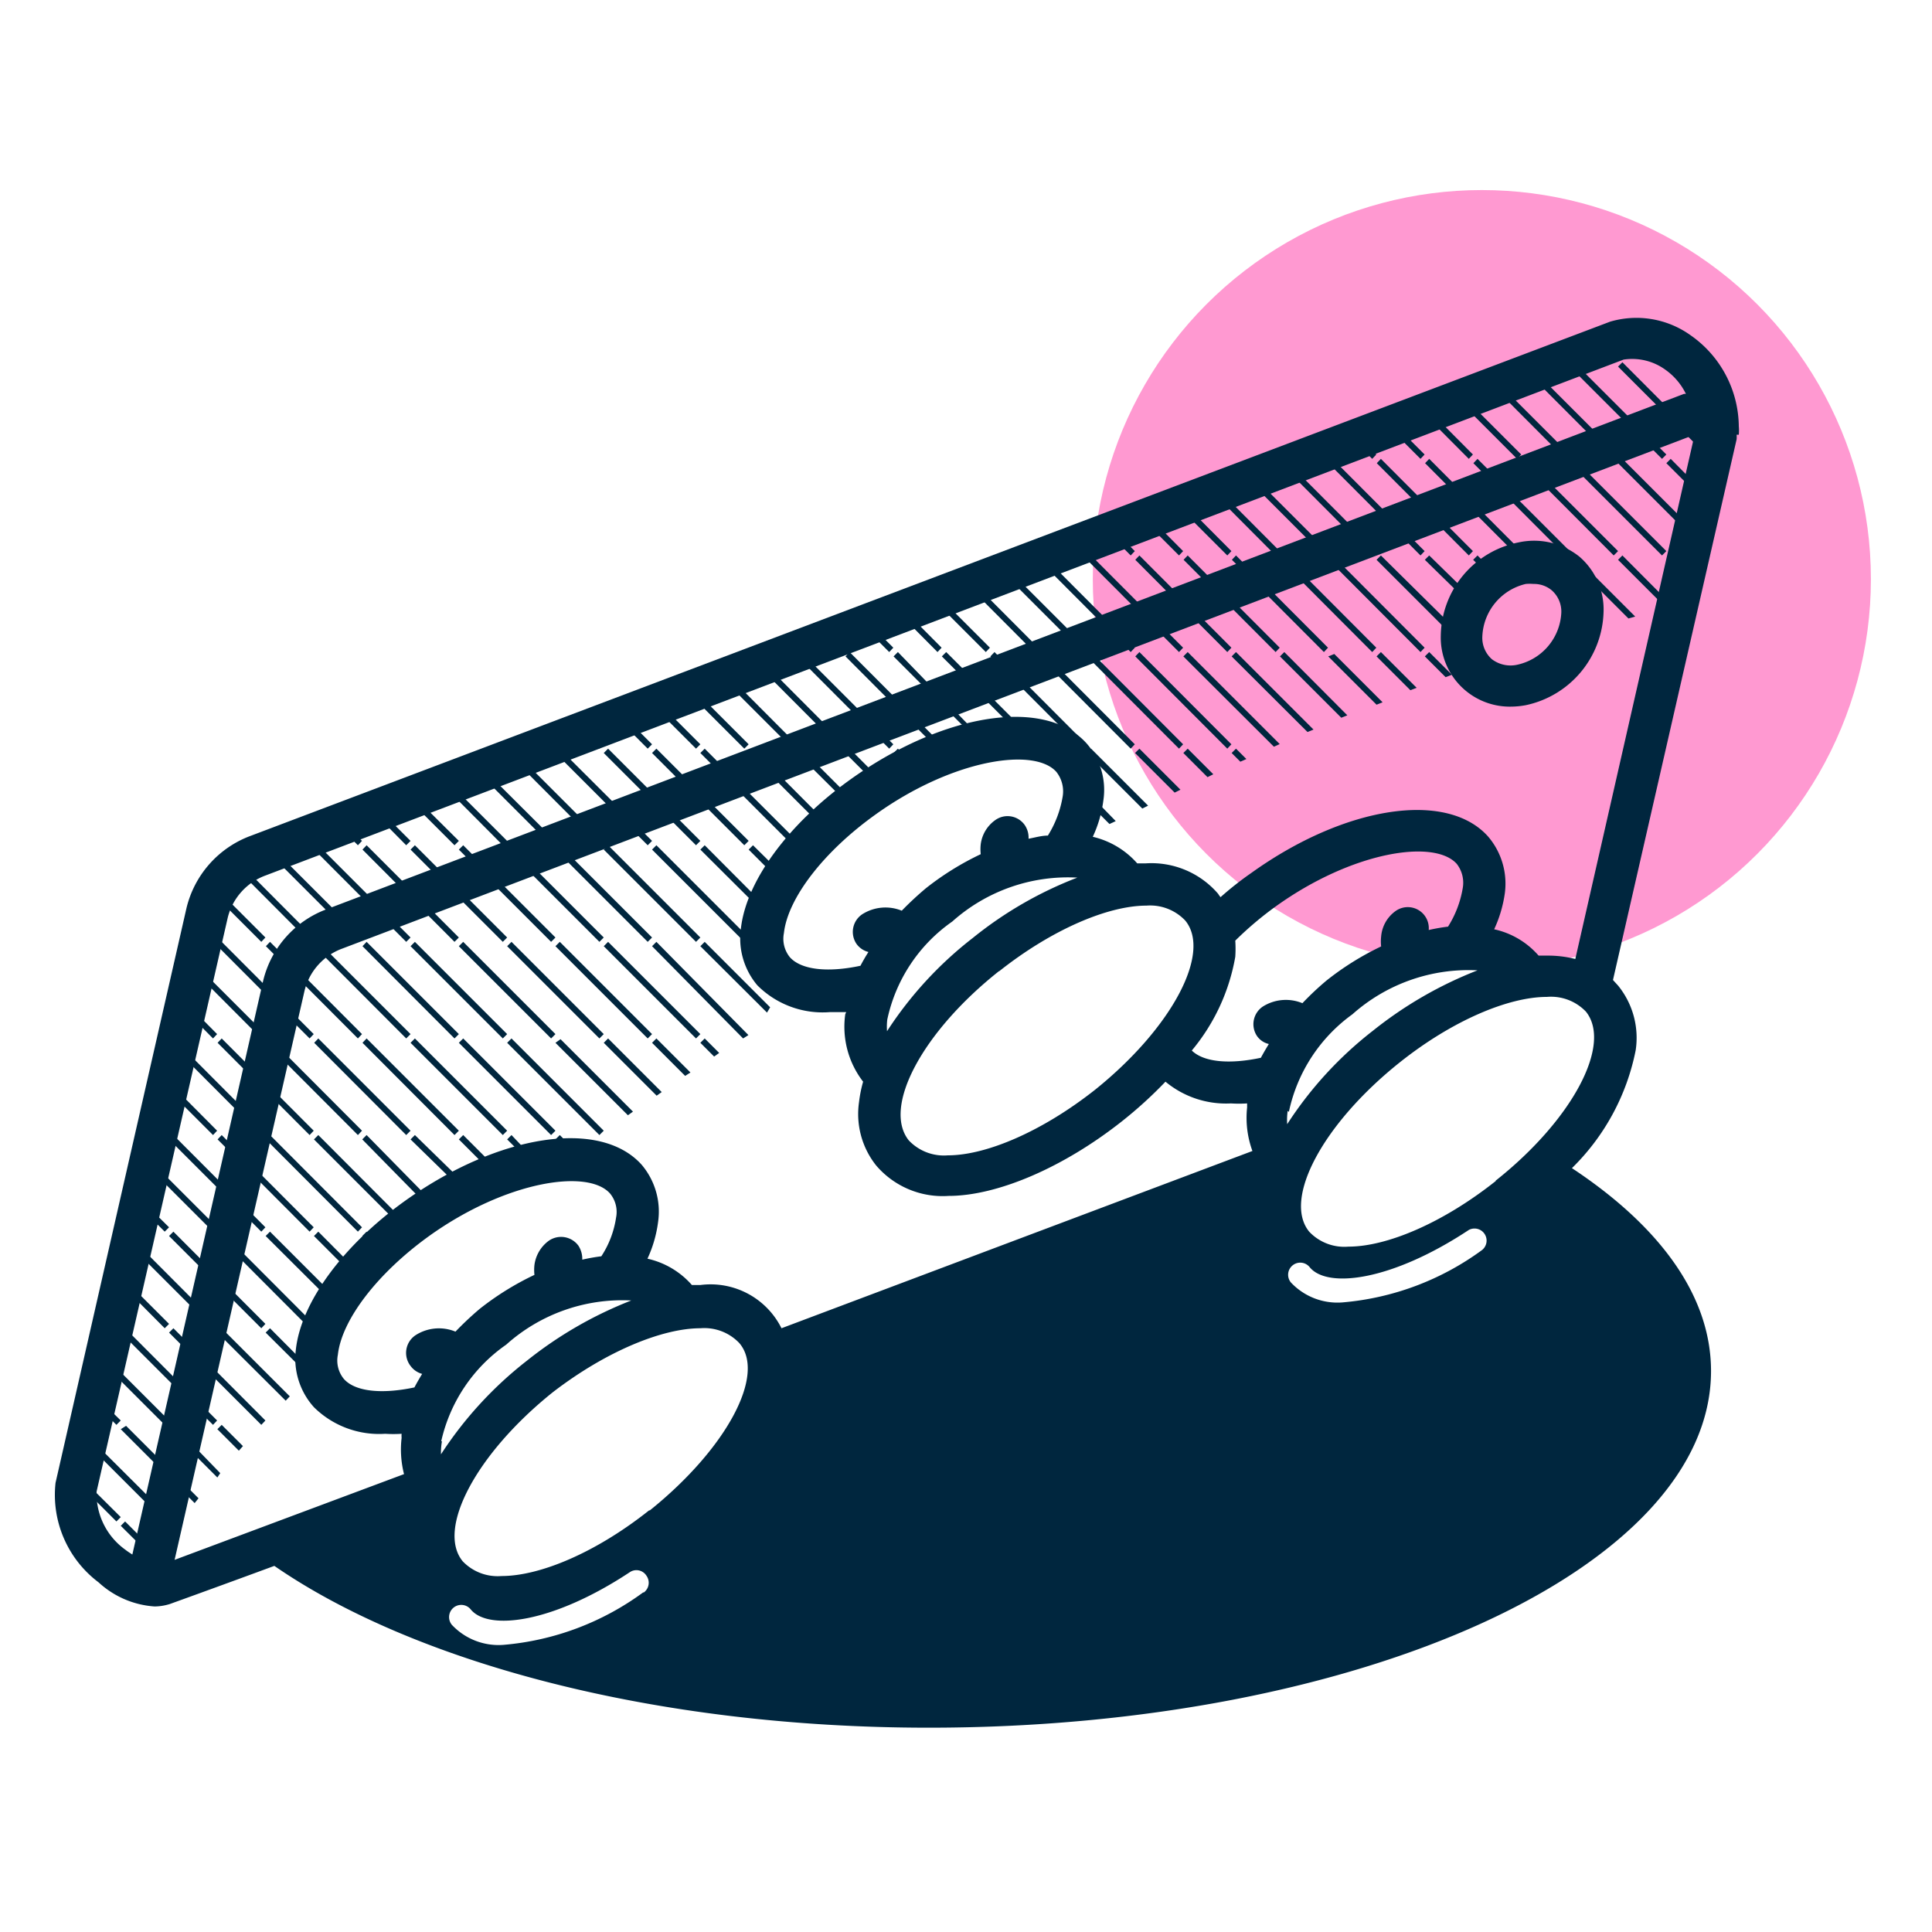 <svg id="Layer_1" data-name="Layer 1" xmlns="http://www.w3.org/2000/svg" viewBox="0 0 80 80"><title>popmini-stand-icon</title><circle cx="61.36" cy="23.98" r="16.11" style="fill:#ff99d1"/><path d="M62.54,29.26a3.47,3.47,0,0,0,.64-.06,4.06,4.06,0,0,0,3.22-3.86,2.88,2.88,0,0,0-1-2.29,3,3,0,0,0-2.52-.59,4,4,0,0,0-3.22,3.86,2.86,2.86,0,0,0,2.91,2.94Zm.64-5.08a1.87,1.87,0,0,1,.32,0,1.14,1.14,0,0,1,.75.26,1.17,1.17,0,0,1,.4.94,2.32,2.32,0,0,1-1.8,2.14,1.28,1.28,0,0,1-1.07-.22,1.18,1.18,0,0,1-.4-.94A2.33,2.33,0,0,1,63.18,24.18Z" style="fill:#00263e"/><polygon points="9.01 43.18 12.82 47 12.99 46.82 9.18 43 9.01 43.18" style="fill:#00263e"/><polygon points="9.01 39.18 12.82 43 12.99 42.82 9.18 39 9.01 39.18" style="fill:#00263e"/><polygon points="14.99 46.82 11.18 43 11.01 43.18 14.82 47 14.99 46.82" style="fill:#00263e"/><polygon points="14.99 50.82 11.18 47 11.01 47.18 14.82 51 14.99 50.82" style="fill:#00263e"/><path d="M13.82,53.64,11.18,51l-.18.18,2.68,2.67Z" style="fill:#00263e"/><path d="M13,55.18l0,0a.14.14,0,0,1,0-.06Z" style="fill:#00263e"/><path d="M13.18,51l-.18.18,1.53,1.53c.05-.07.11-.13.16-.19Z" style="fill:#00263e"/><polygon points="9.01 47.18 12.82 51 12.99 50.82 9.18 47 9.01 47.18" style="fill:#00263e"/><polygon points="11.01 39.18 14.82 43 14.99 42.82 11.18 39 11.01 39.18" style="fill:#00263e"/><polygon points="13.01 39.18 16.82 43 17 42.82 13.18 39 13.01 39.18" style="fill:#00263e"/><polygon points="17 46.82 13.18 43 13.01 43.18 16.82 47 17 46.82" style="fill:#00263e"/><path d="M15,47.18,17.77,50l.22-.14L15.18,47Z" style="fill:#00263e"/><path d="M15.18,51l-.18.18.51.51.18-.18Z" style="fill:#00263e"/><path d="M13,47.18l3.59,3.59.2-.15L13.18,47Z" style="fill:#00263e"/><path d="M17,47.18l2.05,2,.24-.12L17.18,47Z" style="fill:#00263e"/><path d="M19,47.18l1.44,1.44.27-.09L19.18,47Z" style="fill:#00263e"/><polygon points="15.01 43.18 18.82 47 19 46.82 15.18 43 15.01 43.18" style="fill:#00263e"/><polygon points="17 39.18 20.82 43 21 42.82 17.18 39 17 39.18" style="fill:#00263e"/><polygon points="15.01 39.18 18.82 43 19 42.82 15.18 39 15.01 39.18" style="fill:#00263e"/><polygon points="21 46.82 17.18 43 17 43.18 20.82 47 21 46.82" style="fill:#00263e"/><polygon points="27 42.82 23.18 39 23 39.18 26.82 43 27 42.82" style="fill:#00263e"/><polygon points="29 34.82 25.18 31 25 31.18 28.82 35 29 34.82" style="fill:#00263e"/><path d="M21.18,47l-.18.18,1,1,.3,0Z" style="fill:#00263e"/><path d="M31.92,37.74l-.13-.12L29.18,35l-.18.18L31.83,38C31.85,37.92,31.89,37.83,31.92,37.74Z" style="fill:#00263e"/><polygon points="27 30.82 26.06 29.88 25.81 29.99 26.82 31 27 30.82" style="fill:#00263e"/><polygon points="27 34.82 23.21 31.04 23.11 31.08 23 31.18 26.82 35 27 34.82" style="fill:#00263e"/><polygon points="23 34.82 20.36 32.19 20.11 32.29 22.82 35 23 34.82" style="fill:#00263e"/><polygon points="19 34.82 17.51 33.34 17.26 33.44 18.82 35 19 34.82" style="fill:#00263e"/><polygon points="21 34.82 18.94 32.76 18.69 32.86 20.82 35 21 34.82" style="fill:#00263e"/><polygon points="31 38.82 27.18 35 27 35.18 30.82 39 31 38.82" style="fill:#00263e"/><polygon points="25 34.82 21.79 31.61 21.54 31.71 24.82 35 25 34.82" style="fill:#00263e"/><polygon points="25 30.82 24.64 30.46 24.39 30.56 24.82 31 25 30.82" style="fill:#00263e"/><polygon points="19 39.18 22.82 43 23 42.82 19.18 39 19 39.18" style="fill:#00263e"/><polygon points="21 43.18 24.82 47 25 46.82 21.18 43 21 43.18" style="fill:#00263e"/><polygon points="25 42.82 21.18 39 21 39.18 24.82 43 25 42.82" style="fill:#00263e"/><polygon points="29 38.82 25.18 35 25 35.18 28.82 39 29 38.82" style="fill:#00263e"/><path d="M23.9,47.72,23.18,47l-.18.18.7.69Z" style="fill:#00263e"/><polygon points="21 35.18 24.82 39 25 38.82 21.18 35 21 35.18" style="fill:#00263e"/><polygon points="23 38.82 19.18 35 19 35.18 22.82 39 23 38.82" style="fill:#00263e"/><polygon points="27 38.82 23.18 35 23 35.18 26.82 39 27 38.82" style="fill:#00263e"/><polygon points="19 43.18 22.82 47 23 46.82 19.18 43 19 43.18" style="fill:#00263e"/><polygon points="34.99 26.82 34.61 26.43 34.36 26.53 34.82 27 34.99 26.82" style="fill:#00263e"/><polygon points="58.99 22.82 55.18 19 55.01 19.18 58.82 23 58.99 22.82" style="fill:#00263e"/><polygon points="54.99 18.82 54.55 18.38 54.3 18.48 54.82 19 54.99 18.82" style="fill:#00263e"/><polygon points="56.99 22.82 53.18 19 53.01 19.18 56.82 23 56.99 22.82" style="fill:#00263e"/><polygon points="56.99 18.82 55.98 17.8 55.73 17.9 56.82 19 56.99 18.82" style="fill:#00263e"/><polygon points="58.99 18.82 57.4 17.23 57.15 17.33 58.82 19 58.99 18.82" style="fill:#00263e"/><polygon points="56.99 26.82 53.18 23 53.01 23.18 56.82 27 56.99 26.82" style="fill:#00263e"/><polygon points="49.01 23.18 52.82 27 52.99 26.82 49.18 23 49.01 23.18" style="fill:#00263e"/><polygon points="54.99 22.82 51.7 19.53 51.45 19.63 54.82 23 54.99 22.82" style="fill:#00263e"/><polygon points="60.99 18.82 58.83 16.65 58.58 16.75 60.82 19 60.99 18.82" style="fill:#00263e"/><polygon points="54.99 26.82 51.18 23 51.01 23.18 54.82 27 54.99 26.82" style="fill:#00263e"/><polygon points="52.99 22.82 50.28 20.1 50.03 20.2 52.82 23 52.99 22.82" style="fill:#00263e"/><polygon points="67 14.82 65.95 13.78 65.7 13.88 66.82 15 67 14.82" style="fill:#00263e"/><polygon points="65 14.82 64.53 14.35 64.28 14.45 64.82 15 65 14.82" style="fill:#00263e"/><polygon points="69 18.82 65.18 15 65 15.18 68.82 19 69 18.82" style="fill:#00263e"/><polygon points="69 14.82 68.29 14.11 67.75 13.92 68.82 15 69 14.82" style="fill:#00263e"/><polygon points="65 18.82 61.68 15.5 61.43 15.6 64.82 19 65 18.82" style="fill:#00263e"/><polygon points="63.01 19.18 66.82 23 67 22.82 63.18 19 63.01 19.18" style="fill:#00263e"/><polygon points="67 18.82 63.18 15 63.01 15.18 66.82 19 67 18.82" style="fill:#00263e"/><polygon points="62.99 18.82 60.25 16.08 60 16.18 62.82 19 62.99 18.82" style="fill:#00263e"/><polygon points="69 22.82 65.18 19 65 19.18 68.82 23 69 22.82" style="fill:#00263e"/><polygon points="36.99 26.82 36.03 25.86 35.78 25.96 36.82 27 36.99 26.82" style="fill:#00263e"/><polygon points="21 38.82 17.18 35 17 35.18 20.82 39 21 38.82" style="fill:#00263e"/><polygon points="50.99 22.82 48.86 20.68 48.6 20.78 50.82 23 50.99 22.82" style="fill:#00263e"/><polygon points="38.99 26.82 37.46 25.28 37.21 25.38 38.82 27 38.99 26.82" style="fill:#00263e"/><polygon points="32.99 30.82 30.34 28.16 30.08 28.26 32.82 31 32.99 30.82" style="fill:#00263e"/><polygon points="7 51.18 10.82 55 10.99 54.82 7.18 51 7 51.18" style="fill:#00263e"/><polygon points="34.99 30.82 31.76 27.58 31.51 27.68 34.82 31 34.99 30.82" style="fill:#00263e"/><polygon points="31 34.82 27.18 31 27 31.18 30.82 35 31 34.82" style="fill:#00263e"/><polygon points="12.99 54.82 9.18 51 9.01 51.18 12.82 55 12.99 54.82" style="fill:#00263e"/><polygon points="29 30.82 27.49 29.31 27.23 29.41 28.82 31 29 30.82" style="fill:#00263e"/><polygon points="31 30.82 28.91 28.73 28.66 28.84 30.82 31 31 30.82" style="fill:#00263e"/><polygon points="40.99 26.82 38.88 24.71 38.63 24.81 40.82 27 40.99 26.82" style="fill:#00263e"/><polygon points="46.99 22.82 46.01 21.83 45.76 21.93 46.82 23 46.99 22.82" style="fill:#00263e"/><polygon points="48.99 26.82 45.18 23 45.01 23.18 48.82 27 48.99 26.82" style="fill:#00263e"/><polygon points="50.99 26.82 47.18 23 47.01 23.18 50.82 27 50.99 26.82" style="fill:#00263e"/><polygon points="48.99 22.82 47.43 21.25 47.18 21.36 48.82 23 48.99 22.82" style="fill:#00263e"/><polygon points="42.99 26.82 40.31 24.13 40.06 24.23 42.82 27 42.99 26.82" style="fill:#00263e"/><polygon points="43.01 27.18 46.82 31 46.99 30.82 43.18 27 43.01 27.18" style="fill:#00263e"/><polygon points="44.99 22.82 44.58 22.41 44.33 22.51 44.82 23 44.99 22.82" style="fill:#00263e"/><polygon points="44.99 26.82 41.73 23.56 41.48 23.66 44.82 27 44.99 26.82" style="fill:#00263e"/><polygon points="46.99 26.82 43.18 23 43.01 23.18 46.82 27 46.99 26.82" style="fill:#00263e"/><path d="M45,31.18l2.3,2.3.24-.12L45.18,31Z" style="fill:#00263e"/><path d="M44.94,33.12l1,1L46.2,34,45,32.77C45,32.88,45,33,44.94,33.12Z" style="fill:#00263e"/><path d="M47,31.18l1.64,1.64.24-.12L47.18,31Z" style="fill:#00263e"/><polygon points="41.18 27 41.01 27.18 44.82 31 44.99 30.82 41.18 27" style="fill:#00263e"/><path d="M44.56,34.51l.14,0-.1-.11Z" style="fill:#00263e"/><path d="M51,27.18l3.14,3.13.25-.1L51.18,27Z" style="fill:#00263e"/><path d="M39,27.18l3.57,3.56.4.05L39.18,27Z" style="fill:#00263e"/><path d="M49,31.18l1,1,.24-.12L49.18,31Z" style="fill:#00263e"/><path d="M49,27.18l3.75,3.74.24-.11L49.18,27Z" style="fill:#00263e"/><polygon points="17 34.82 16.09 33.91 15.84 34.01 16.82 35 17 34.82" style="fill:#00263e"/><polygon points="47.01 27.18 50.82 31 50.99 30.82 47.18 27 47.01 27.18" style="fill:#00263e"/><polygon points="45.01 27.18 48.82 31 48.99 30.82 45.18 27 45.01 27.18" style="fill:#00263e"/><path d="M35,31.18l.82.82.7.7.22-.14L35.18,31Z" style="fill:#00263e"/><path d="M31.18,31l-.18.18,2.41,2.41.86.86.19-.17-.87-.86Z" style="fill:#00263e"/><path d="M33.18,31l-.18.18,1.51,1.5.84.85.2-.16-.83-.83Z" style="fill:#00263e"/><path d="M33,35.18l.3.3c.05-.07.11-.13.16-.19L33.18,35Z" style="fill:#00263e"/><polygon points="35.01 27.18 38.82 31 38.99 30.82 35.18 27 35.01 27.18" style="fill:#00263e"/><path d="M37,27.18l3.72,3.72.24,0,0,0L37.18,27Z" style="fill:#00263e"/><path d="M39,31.18l.18.18.26-.1L39.18,31Z" style="fill:#00263e"/><path d="M37,31.18l.79.79.24-.12L37.18,31Z" style="fill:#00263e"/><polygon points="33.17 27.01 33.01 27.18 36.82 31 36.99 30.82 33.18 27.01 33.17 27.01" style="fill:#00263e"/><polygon points="69 23.18 69.92 24.1 69.95 23.78 69.18 23 69 23.18" style="fill:#00263e"/><path d="M67,23.18l2,2,.28-.07L67.18,23Z" style="fill:#00263e"/><path d="M65,23.18l2.43,2.43.28-.08L65.18,23Z" style="fill:#00263e"/><path d="M63,23.18l.15.15a1.84,1.84,0,0,1,.33,0l-.3-.3Z" style="fill:#00263e"/><polygon points="61.01 19.18 64.82 23 65 22.82 61.18 19 61.01 19.18" style="fill:#00263e"/><polygon points="29.18 31 29 31.18 32.52 34.7 32.82 35 32.99 34.82 32.67 34.49 29.18 31" style="fill:#00263e"/><path d="M65.52,25.7l.35.35.28-.08-.6-.6C65.55,25.48,65.53,25.59,65.52,25.7Z" style="fill:#00263e"/><polygon points="67 19.18 70.1 22.28 70.13 21.95 67.18 19 67 19.18" style="fill:#00263e"/><polygon points="69.18 15 69 15.18 70.64 16.82 70.67 16.5 69.18 15" style="fill:#00263e"/><polygon points="67 15.18 70.46 18.64 70.49 18.32 67.18 15 67 15.18" style="fill:#00263e"/><polygon points="69 19.18 70.28 20.46 70.31 20.14 69.18 19 69 19.18" style="fill:#00263e"/><polygon points="57.01 19.18 60.82 23 60.99 22.82 57.18 19 57.01 19.18" style="fill:#00263e"/><path d="M59,27.18l.86.86.26-.1L59.18,27Z" style="fill:#00263e"/><polygon points="59.01 19.18 62.82 23 62.99 22.82 59.18 19 59.01 19.18" style="fill:#00263e"/><polygon points="55.01 23.18 58.82 27 58.99 26.82 55.18 23 55.01 23.18" style="fill:#00263e"/><path d="M55,27.18l2,2,.25-.1-2-2Z" style="fill:#00263e"/><path d="M57,27.18l1.4,1.4.26-.1L57.18,27Z" style="fill:#00263e"/><path d="M53,27.18l2.54,2.54.25-.1L53.18,27Z" style="fill:#00263e"/><path d="M61,23.18l.77.76.2-.15L61.18,23Z" style="fill:#00263e"/><path d="M59,23.18,60.86,25a1.71,1.71,0,0,1,.13-.23L59.18,23Z" style="fill:#00263e"/><path d="M57.18,23l-.18.18,3.57,3.57a2.58,2.58,0,0,1,0-.4Z" style="fill:#00263e"/><path d="M51,31.18l.36.36.25-.11L51.18,31Z" style="fill:#00263e"/><polygon points="8.99 50.82 6.43 48.26 6.37 48.55 8.82 51 8.99 50.82" style="fill:#00263e"/><polygon points="8.99 54.82 5.71 51.53 5.65 51.83 8.82 55 8.99 54.82" style="fill:#00263e"/><polygon points="7 50.82 6.07 49.9 6.01 50.19 6.82 51 7 50.82" style="fill:#00263e"/><polygon points="7 46.82 6.8 46.62 6.73 46.91 6.82 47 7 46.82" style="fill:#00263e"/><polygon points="8.99 46.82 7.16 44.98 7.09 45.27 8.82 47 8.99 46.82" style="fill:#00263e"/><polygon points="10.99 50.82 7.18 47 7 47.18 10.82 51 10.99 50.82" style="fill:#00263e"/><polygon points="7 54.82 5.35 53.17 5.29 53.46 6.82 55 7 54.82" style="fill:#00263e"/><polygon points="7 58.82 4.63 56.45 4.56 56.74 6.82 59 7 58.82" style="fill:#00263e"/><polygon points="4.99 54.81 4.99 54.83 5 54.82 4.99 54.81" style="fill:#00263e"/><polygon points="8.99 58.82 5.18 55 5 55.18 8.82 59 8.99 58.82" style="fill:#00263e"/><polygon points="17 38.82 13.24 35.06 13.05 35.14 13.01 35.18 16.82 39 17 38.82" style="fill:#00263e"/><polygon points="14.99 34.82 14.66 34.49 14.41 34.59 14.82 35 14.99 34.82" style="fill:#00263e"/><polygon points="14.99 38.82 11.81 35.64 11.56 35.74 14.82 39 14.99 38.82" style="fill:#00263e"/><polygon points="5 58.82 4.26 58.09 4.2 58.38 4.82 59 5 58.82" style="fill:#00263e"/><polygon points="19 38.82 15.18 35 15.01 35.18 18.82 39 19 38.82" style="fill:#00263e"/><polygon points="12.99 38.82 10.39 36.21 10.14 36.31 12.82 39 12.99 38.82" style="fill:#00263e"/><polygon points="8.99 42.82 7.88 41.7 7.82 41.99 8.82 43 8.99 42.82" style="fill:#00263e"/><polygon points="10.99 42.82 8.24 40.07 8.18 40.35 10.82 43 10.99 42.82" style="fill:#00263e"/><polygon points="10.99 46.82 7.52 43.34 7.46 43.63 10.82 47 10.99 46.82" style="fill:#00263e"/><polygon points="10.99 38.82 8.96 36.79 8.9 37.08 10.82 39 10.99 38.82" style="fill:#00263e"/><polygon points="7 55.18 10.82 59 10.99 58.82 7.18 55 7 55.18" style="fill:#00263e"/><polygon points="25 39.18 28.82 43 29 42.82 25.18 39 25 39.18" style="fill:#00263e"/><path d="M27,43.18l1.37,1.37.22-.14L27.18,43Z" style="fill:#00263e"/><path d="M23,43.18l3,3,.21-.15-3-3Z" style="fill:#00263e"/><path d="M25,43.18l2.19,2.19.21-.15L25.18,43Z" style="fill:#00263e"/><path d="M29,43.18l.57.57.21-.15-.6-.6Z" style="fill:#00263e"/><path d="M29,39.18l2.76,2.75.13-.22L29.18,39Z" style="fill:#00263e"/><path d="M32.57,40.75h0l0,0Z" style="fill:#00263e"/><path d="M27,39.18,30.77,43l.22-.14L27.18,39Z" style="fill:#00263e"/><path d="M31.18,39l-.18.18,1,1a1.86,1.86,0,0,1-.25-.6Z" style="fill:#00263e"/><path d="M12.84,56.67,11.18,55l-.18.18L12.83,57l.08-.08A2,2,0,0,1,12.84,56.67Z" style="fill:#00263e"/><path d="M9,59.18l.89.89.17-.19L9.18,59Z" style="fill:#00263e"/><polygon points="3.84 60.02 6.82 63 7 62.82 3.9 59.73 3.84 60.02" style="fill:#00263e"/><path d="M7,63.18l.2.2.15-.21L7.18,63Z" style="fill:#00263e"/><path d="M5,63.18l1.39,1.38c0-.07.09-.14.14-.21L5.18,63Z" style="fill:#00263e"/><polygon points="4.07 64.25 5.21 65.39 5.42 65.25 3.18 63 4.07 64.25" style="fill:#00263e"/><path d="M5,59.18l3.06,3.06.16-.2-3-3Z" style="fill:#00263e"/><polygon points="5 62.82 3.54 61.37 3.48 61.66 4.82 63 5 62.82" style="fill:#00263e"/><path d="M9,55.18,11.83,58l.17-.18L9.18,55Z" style="fill:#00263e"/><path d="M31.18,35l-.18.18.91.91.55.55.14-.22L32,35.81Z" style="fill:#00263e"/><path d="M7,59.18l2,2L9.12,61,7.18,59Z" style="fill:#00263e"/><path d="M72,18a2,2,0,0,0,0-.35,4.65,4.65,0,0,0-2-3.77,3.85,3.85,0,0,0-3.33-.56L10.38,34.61a4.25,4.25,0,0,0-2.66,3L2.3,61.4a4.53,4.53,0,0,0,1.78,4.12,3.79,3.79,0,0,0,2.32,1,2.19,2.19,0,0,0,.63-.1s2-.72,4.33-1.58c5.79,4,15.75,6.7,27.1,6.7,17.89,0,32.39-6.62,32.39-14.77,0-3.12-2.13-6-5.76-8.4a9.38,9.38,0,0,0,2.64-4.88A3.43,3.43,0,0,0,67,40.81l-.21-.23,5.12-22.39a1.21,1.21,0,0,0,0-.19h0ZM5.48,64.37c-.09-.06-.19-.12-.29-.2A2.85,2.85,0,0,1,4,61.76L9.43,38A2.5,2.5,0,0,1,11,36.25L67.23,14.89a2.34,2.34,0,0,1,1.73.42,2.65,2.65,0,0,1,.85,1l-.08,0L13.55,37.64a4.21,4.21,0,0,0-2.66,3ZM17,56.56a.88.88,0,0,0,.48.33c-.11.18-.22.37-.32.56-1.37.29-2.46.17-2.92-.35a1.2,1.2,0,0,1-.25-1c.16-1.45,1.64-3.38,3.78-4.92,3.17-2.27,6.57-2.8,7.49-1.76a1.2,1.2,0,0,1,.25,1,4,4,0,0,1-.61,1.6,7.72,7.72,0,0,0-.79.14,1,1,0,0,0-.16-.58.89.89,0,0,0-1.23-.2,1.48,1.48,0,0,0-.59,1,1.88,1.88,0,0,0,0,.41,11.77,11.77,0,0,0-2.27,1.41,13.38,13.38,0,0,0-1,.94,1.79,1.79,0,0,0-1.64.14A.88.88,0,0,0,17,56.56Zm1.27,3.12a6.64,6.64,0,0,1,2.69-4,7.2,7.2,0,0,1,5.18-1.83,16.53,16.53,0,0,0-4.33,2.5,15.86,15.86,0,0,0-3.55,3.87A2.69,2.69,0,0,1,18.3,59.68Zm8.36,6.26a11.39,11.39,0,0,1-5.78,2.17,2.65,2.65,0,0,1-2.14-.83.5.5,0,0,1,.78-.64c.73.9,3.4.57,6.59-1.54a.49.49,0,0,1,.69.15A.5.5,0,0,1,26.66,65.94Zm.25-3.4c-2.19,1.74-4.51,2.72-6.11,2.72a2,2,0,0,1-1.61-.61c-1.1-1.34.57-4.47,3.73-7C25.11,55.94,27.44,55,29,55a2,2,0,0,1,1.61.61C31.74,56.92,30.07,60,26.91,62.54ZM52.05,42.9a.82.82,0,0,0,.49.33q-.18.29-.33.57c-1.31.28-2.37.18-2.86-.3a8.27,8.27,0,0,0,1.8-3.88,5,5,0,0,0,0-.67,14.1,14.1,0,0,1,1.68-1.42c3.16-2.27,6.56-2.8,7.49-1.76a1.27,1.27,0,0,1,.25,1,4.32,4.32,0,0,1-.61,1.6,7.9,7.9,0,0,0-.8.14.87.87,0,0,0-1.38-.78,1.44,1.44,0,0,0-.59,1.05,1.87,1.87,0,0,0,0,.41,11.71,11.71,0,0,0-2.26,1.41,11.9,11.9,0,0,0-1,.94,1.79,1.79,0,0,0-1.64.14A.88.88,0,0,0,52.05,42.9ZM35.47,39.09a.87.87,0,0,0,.49.33q-.18.28-.33.57c-1.36.29-2.45.17-2.92-.35a1.21,1.21,0,0,1-.25-1c.16-1.45,1.65-3.38,3.79-4.91,3.16-2.27,6.56-2.81,7.49-1.77A1.3,1.3,0,0,1,44,33a4.39,4.39,0,0,1-.61,1.6c-.26,0-.53.08-.8.13a.92.92,0,0,0-.16-.57.87.87,0,0,0-1.22-.2,1.45,1.45,0,0,0-.6,1,1.89,1.89,0,0,0,0,.41,11.77,11.77,0,0,0-2.27,1.41,13.28,13.28,0,0,0-1,.93,1.79,1.79,0,0,0-1.64.15A.88.88,0,0,0,35.47,39.09Zm1.27,3.13a6.63,6.63,0,0,1,2.69-4.06,7.19,7.19,0,0,1,5.18-1.82,16,16,0,0,0-4.33,2.5,15.65,15.65,0,0,0-3.55,3.86A2.6,2.6,0,0,1,36.74,42.22Zm4.63-2c2.18-1.73,4.51-2.72,6.1-2.72a2,2,0,0,1,1.61.62c1.1,1.34-.57,4.46-3.73,7-2.19,1.73-4.51,2.72-6.1,2.72a2,2,0,0,1-1.62-.62C36.53,45.84,38.2,42.72,41.37,40.21Zm12,5.82A6.68,6.68,0,0,1,56,42a7.23,7.23,0,0,1,5.18-1.82,16.53,16.53,0,0,0-4.33,2.5,15.68,15.68,0,0,0-3.55,3.87A2.69,2.69,0,0,1,53.32,46Zm8,5.72a11.39,11.39,0,0,1-5.78,2.17,2.64,2.64,0,0,1-2.14-.83.5.5,0,0,1,.07-.7.5.5,0,0,1,.71.07c.73.9,3.4.57,6.59-1.54a.5.5,0,0,1,.55.83Zm.57-2.86c-2.19,1.74-4.51,2.72-6.1,2.72A2,2,0,0,1,54.21,51c-1.1-1.35.57-4.47,3.74-7,2.18-1.74,4.51-2.72,6.1-2.72a2,2,0,0,1,1.62.61C66.77,43.26,65.09,46.39,61.93,48.89Zm3.29-9.19a4.58,4.58,0,0,0-1.17-.14l-.35,0a3.39,3.39,0,0,0-1.84-1.09A5.27,5.27,0,0,0,62.31,37a3,3,0,0,0-.69-2.36c-1.71-1.92-5.94-1.27-9.81,1.51a13.23,13.23,0,0,0-1.27,1,1.21,1.21,0,0,1-.1-.14,3.64,3.64,0,0,0-3-1.26l-.35,0a3.51,3.51,0,0,0-1.84-1.1,5.1,5.1,0,0,0,.44-1.52A2.91,2.91,0,0,0,45,30.79c-1.72-1.93-5.94-1.28-9.82,1.51-2.56,1.84-4.28,4.19-4.5,6.14a3,3,0,0,0,.68,2.36h0a3.82,3.82,0,0,0,3,1.11c.22,0,.45,0,.68,0A.9.9,0,0,0,35,42a3.72,3.72,0,0,0,.74,2.79,5.33,5.33,0,0,0-.17.85,3.42,3.42,0,0,0,.71,2.62,3.62,3.62,0,0,0,3,1.26c2,0,4.74-1.16,7.19-3.1a17.61,17.61,0,0,0,1.79-1.63,3.92,3.92,0,0,0,2.71.9,5.22,5.22,0,0,0,.67,0l0,.17a4,4,0,0,0,.22,1.8L32.36,55A3.28,3.28,0,0,0,29,53.21l-.35,0a3.43,3.43,0,0,0-1.84-1.09,5.18,5.18,0,0,0,.44-1.52,3,3,0,0,0-.68-2.37c-1.72-1.92-5.94-1.27-9.82,1.51-2.56,1.84-4.29,4.2-4.5,6.15A3,3,0,0,0,13,58.27h0a3.84,3.84,0,0,0,2.95,1.1,5.27,5.27,0,0,0,.68,0,1,1,0,0,0,0,.17,4.12,4.12,0,0,0,.1,1.5L7.23,64.59,12.6,41.07a2.49,2.49,0,0,1,1.57-1.79L70.17,18Z" style="fill:#00263e"/></svg>